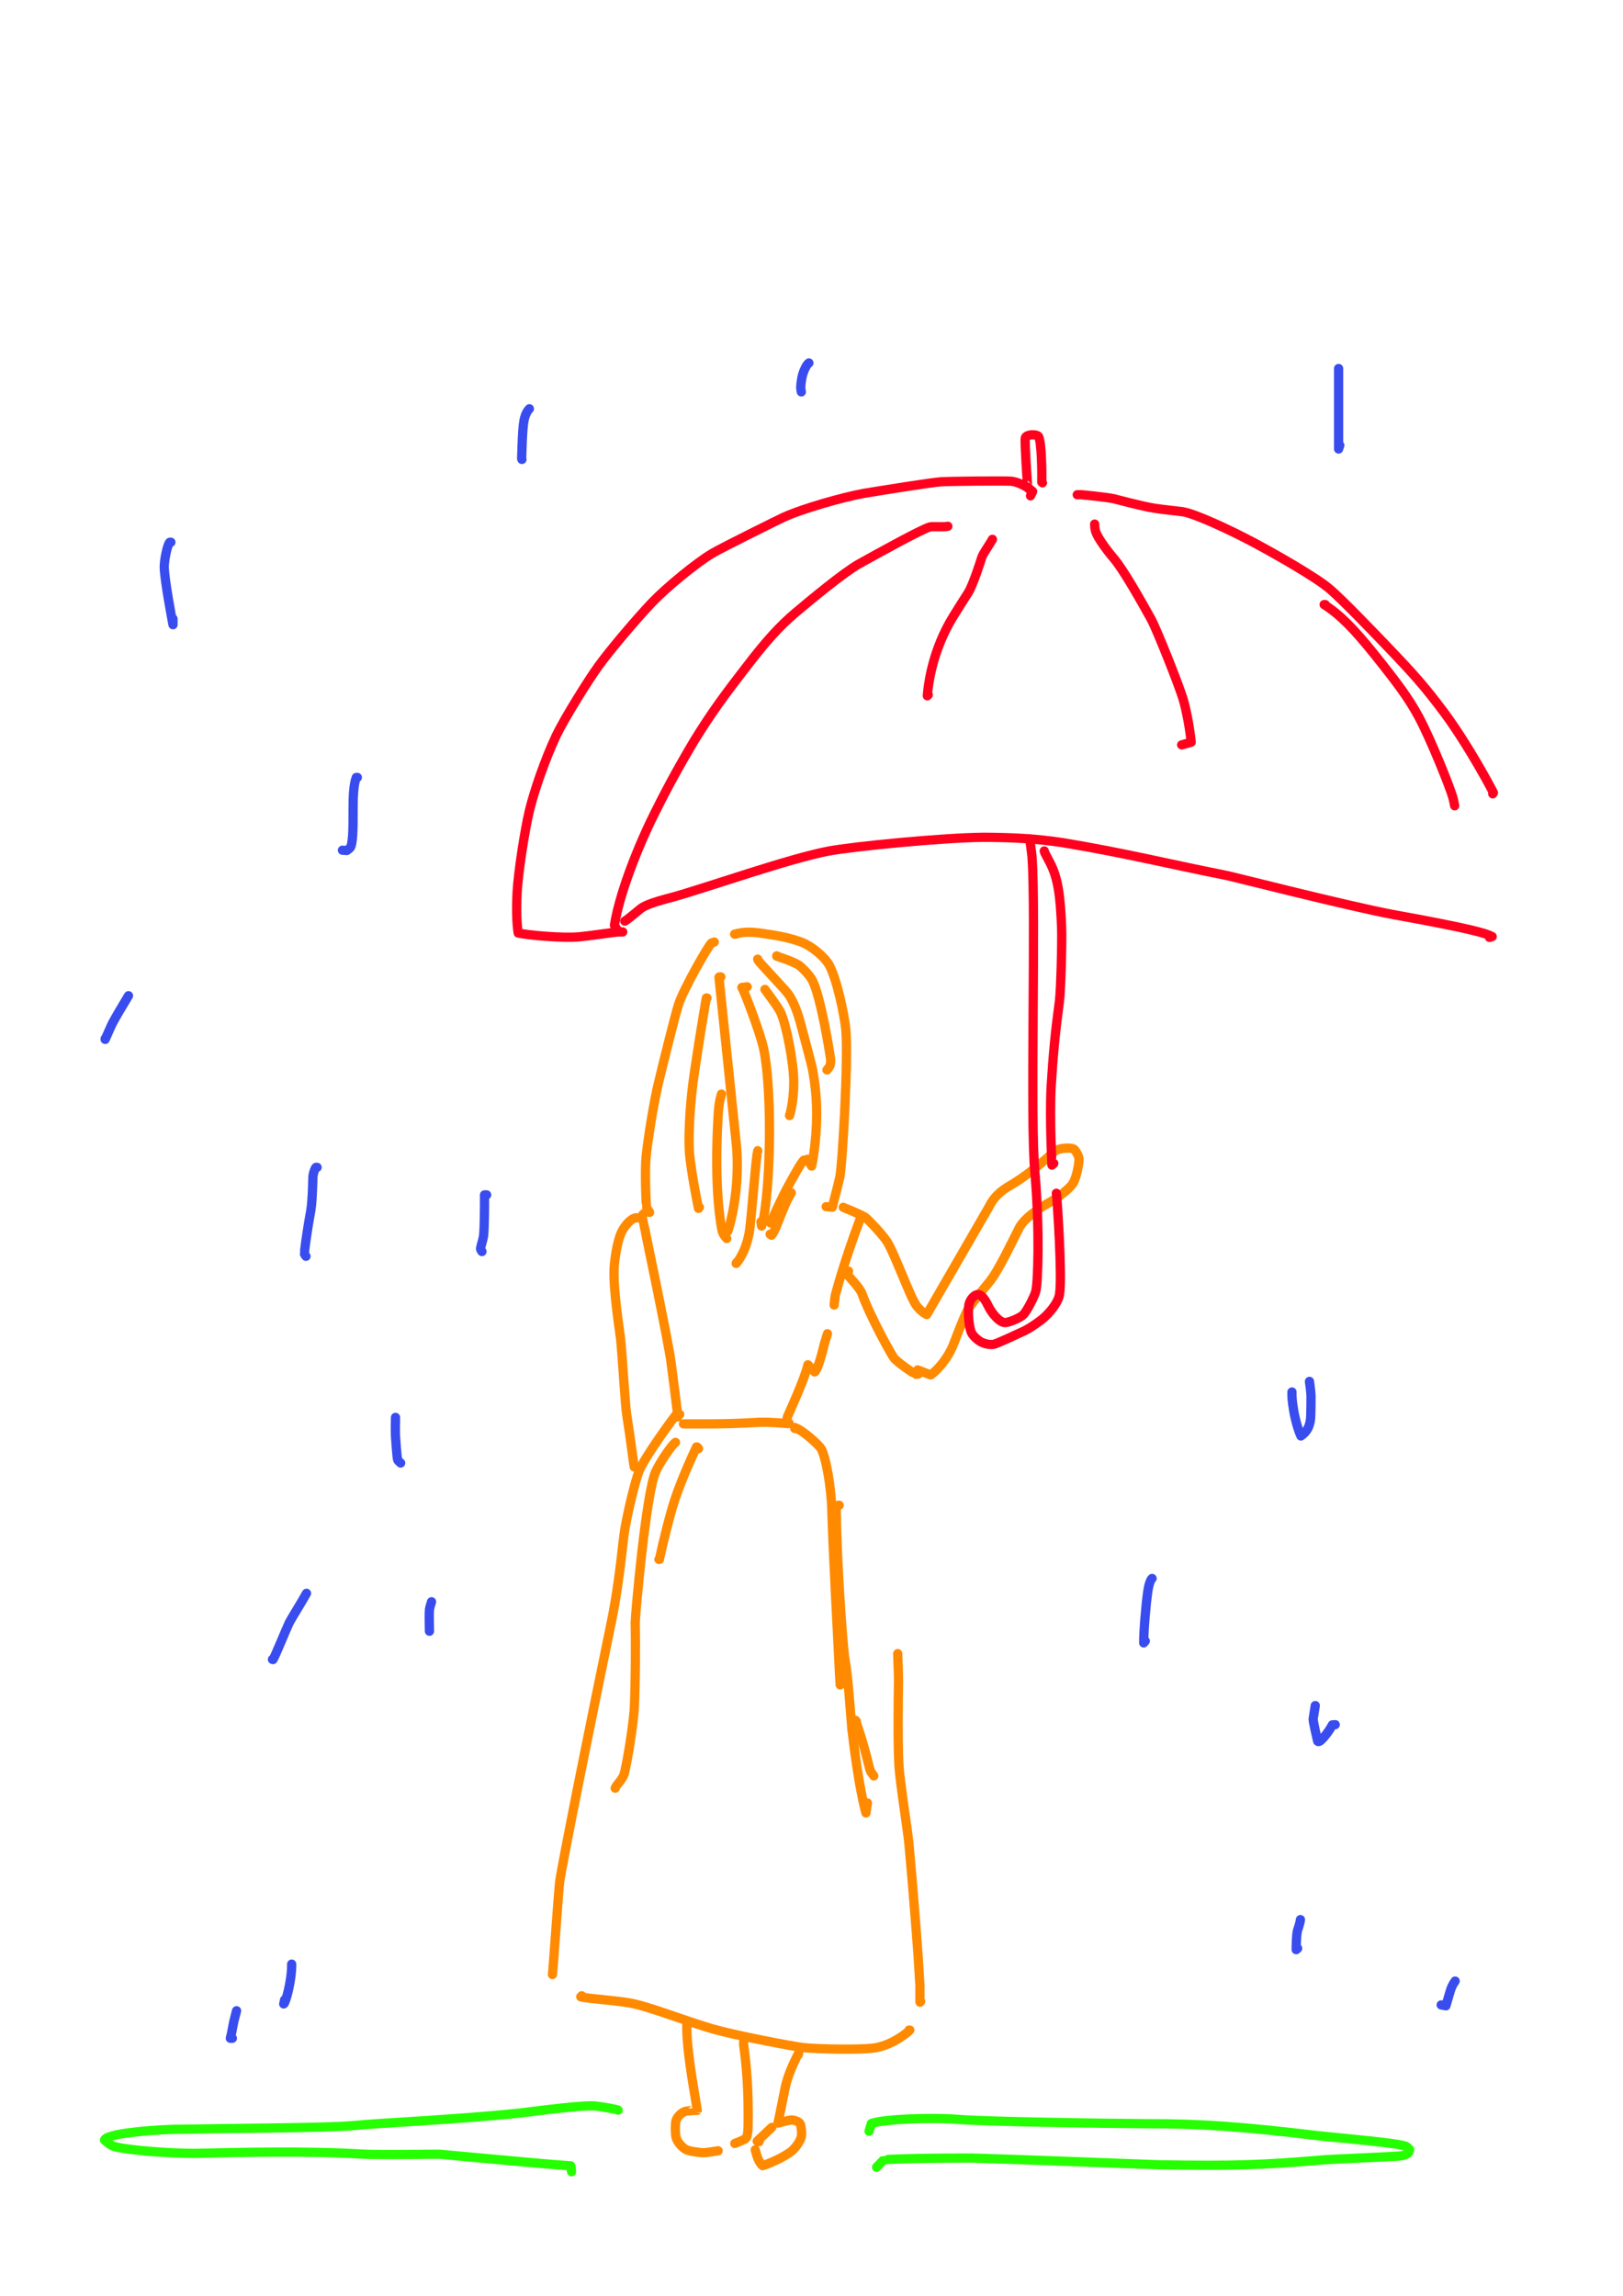 <?xml version="1.0" encoding="UTF-8" standalone="no"?>
<!DOCTYPE svg PUBLIC "-//W3C//DTD SVG 1.1//EN" "http://www.w3.org/Graphics/SVG/1.1/DTD/svg11.dtd">
<svg width="64.20" height="90.84" viewBox="0.00 0.00 535.00 757.00" xmlns="http://www.w3.org/2000/svg" xmlns:xlink="http://www.w3.org/1999/xlink">
<g stroke-linecap="round" id="9">
<path d="M235.44,310.56 C235.01,310.76 234.56,310.87 234.54,310.88 C233.56,311.63 225.56,325.65 223.76,330.88 C222.63,334.21 218.25,351.95 216.67,358.62 C214.69,367.97 213.06,379.23 212.86,382.91 C212.58,389.01 213.04,397.81 213.11,397.96 C213.20,398.16 213.54,398.74 214.12,399.69" fill="none" stroke="rgb(255, 138, 0)" stroke-width="3.05" stroke-opacity="1.00" stroke-linejoin="round"/>
<path d="M242.60,307.96 C242.60,307.96 242.16,307.96 242.16,307.96 C245.32,307.09 247.99,307.12 252.82,307.95 C257.20,308.53 261.35,309.49 264.46,310.71 C267.71,312.01 271.79,315.47 273.29,318.07 C275.79,322.51 278.31,334.39 278.82,339.44 C279.67,348.97 277.70,384.03 276.84,388.03 C276.38,390.10 274.64,396.93 274.34,397.98 C274.34,397.98 272.33,397.80 272.33,397.80" fill="none" stroke="rgb(255, 138, 0)" stroke-width="3.05" stroke-opacity="1.00" stroke-linejoin="round"/>
<path d="M256.05,315.12 C256.05,315.12 256.05,315.23 256.05,315.23 C256.23,315.31 260.57,316.62 263.03,318.00 C264.14,318.65 266.60,321.18 267.62,322.91 C270.43,327.79 273.54,347.02 273.78,349.14 C273.97,351.08 273.42,351.80 272.60,352.73" fill="none" stroke="rgb(255, 138, 0)" stroke-width="3.05" stroke-opacity="1.00" stroke-linejoin="round"/>
<path d="M249.76,316.20 C249.72,316.41 250.13,316.97 251.59,318.56 C255.00,322.32 258.65,326.16 259.65,327.44 C261.57,329.96 263.06,333.98 264.30,338.89 C264.97,341.56 267.46,350.49 267.92,352.98 C269.22,360.25 269.69,367.88 268.60,377.64 C268.20,381.17 267.74,383.65 267.54,384.41 C267.54,384.41 266.25,382.17 266.25,382.17" fill="none" stroke="rgb(255, 138, 0)" stroke-width="3.05" stroke-opacity="1.00" stroke-linejoin="round"/>
<path d="M252.15,326.18 C252.46,326.70 256.40,331.76 257.35,333.80 C259.19,337.85 261.58,349.95 261.65,356.57 C261.67,361.18 260.99,365.54 260.26,367.77 C260.26,367.77 260.35,367.52 260.35,367.52" fill="none" stroke="rgb(255, 138, 0)" stroke-width="3.05" stroke-opacity="1.00" stroke-linejoin="round"/>
<path d="M237.61,322.06 C237.61,322.06 237.11,322.06 237.11,322.06 C237.11,322.06 237.00,322.18 237.00,322.18 C237.01,322.37 241.44,364.81 242.81,378.11 C243.97,392.64 240.39,404.91 239.88,405.93 C239.88,405.93 239.56,405.18 239.56,405.18" fill="none" stroke="rgb(255, 138, 0)" stroke-width="3.05" stroke-opacity="1.00" stroke-linejoin="round"/>
<path d="M246.29,325.32 C246.29,325.32 244.55,325.53 244.55,325.53 C245.43,326.88 250.54,340.43 251.67,345.47 C252.90,351.04 253.66,361.10 253.66,373.01 C253.55,391.91 251.92,401.90 251.04,404.19 C251.04,404.19 250.84,402.79 250.84,402.79" fill="none" stroke="rgb(255, 138, 0)" stroke-width="3.05" stroke-opacity="1.00" stroke-linejoin="round"/>
<path d="M265.60,382.39 C265.60,382.39 264.99,382.46 264.99,382.46 C264.08,383.21 261.35,388.25 259.97,390.77 C257.35,395.47 254.15,402.91 253.98,403.15 C253.98,403.15 253.88,402.66 253.88,402.66" fill="none" stroke="rgb(255, 138, 0)" stroke-width="3.05" stroke-opacity="1.00" stroke-linejoin="round"/>
<path d="M233.05,329.01 C233.05,329.01 232.83,329.01 232.83,329.01 C231.68,335.61 229.29,350.29 228.31,357.93 C227.29,366.53 226.86,375.68 227.33,380.73 C227.92,386.44 229.52,394.83 230.25,398.37 C230.25,398.37 230.55,397.99 230.55,397.99" fill="none" stroke="rgb(255, 138, 0)" stroke-width="3.05" stroke-opacity="1.00" stroke-linejoin="round"/>
<path d="M237.82,360.69 C237.37,362.09 236.97,364.17 236.83,366.15 C235.68,383.64 236.42,397.16 237.95,405.37 C238.21,406.70 238.89,407.61 239.57,408.30" fill="none" stroke="rgb(255, 138, 0)" stroke-width="3.05" stroke-opacity="1.00" stroke-linejoin="round"/>
<path d="M260.83,393.24 C259.35,395.47 257.23,400.91 256.04,404.01 C255.34,405.72 254.70,406.87 254.34,407.22 C254.34,407.22 253.86,406.88 253.86,406.88" fill="none" stroke="rgb(255, 138, 0)" stroke-width="3.05" stroke-opacity="1.00" stroke-linejoin="round"/>
<path d="M249.76,379.35 C249.78,379.32 249.64,380.15 249.52,380.84 C249.06,383.73 247.70,401.17 247.09,405.58 C246.12,412.26 243.20,415.99 242.67,416.51 C242.67,416.51 242.81,416.24 242.81,416.24" fill="none" stroke="rgb(255, 138, 0)" stroke-width="3.05" stroke-opacity="1.00" stroke-linejoin="round"/>
<path d="M212.43,399.97 C211.98,400.28 211.72,400.53 211.67,400.84 C211.65,401.04 220.62,443.58 221.24,449.43 C222.07,455.67 223.05,463.50 223.21,465.09 C223.26,465.55 223.34,466.22 223.44,467.09" fill="none" stroke="rgb(255, 138, 0)" stroke-width="3.05" stroke-opacity="1.00" stroke-linejoin="round"/>
<path d="M284.05,401.05 C284.05,401.05 283.83,401.05 283.83,401.05 C278.19,416.10 275.38,426.68 275.26,427.47 C275.18,427.94 275.09,428.86 274.97,430.23" fill="none" stroke="rgb(255, 138, 0)" stroke-width="3.05" stroke-opacity="1.00" stroke-linejoin="round"/>
<path d="M272.76,439.68 C272.81,439.59 271.99,442.15 271.86,442.59 C269.86,450.83 269.01,451.85 268.55,452.29 C268.55,452.29 266.32,449.92 266.32,449.92 C265.34,454.49 259.78,466.51 259.54,467.11 C259.41,467.42 259.41,467.53 259.52,467.46" fill="none" stroke="rgb(255, 138, 0)" stroke-width="3.05" stroke-opacity="1.00" stroke-linejoin="round"/>
<path d="M228.27,469.41 C228.27,469.41 225.30,469.41 225.30,469.41 C231.53,469.41 238.99,469.55 249.66,468.92 C253.18,468.70 259.20,469.29 259.65,469.31 C259.78,469.31 259.94,469.28 260.13,469.22" fill="none" stroke="rgb(255, 138, 0)" stroke-width="3.05" stroke-opacity="1.00" stroke-linejoin="round"/>
<path d="M210.26,401.49 C210.00,401.49 209.80,401.49 209.66,401.49 C208.15,401.57 205.96,403.85 204.74,406.49 C203.54,409.16 202.60,414.79 202.42,418.37 C202.14,425.37 204.23,438.55 204.53,441.05 C205.09,446.01 206.05,462.85 206.58,466.35 C207.90,474.51 208.89,482.97 209.05,483.60 C209.05,483.60 209.83,483.52 209.83,483.52" fill="none" stroke="rgb(255, 138, 0)" stroke-width="3.05" stroke-opacity="1.00" stroke-linejoin="round"/>
<path d="M277.97,398.01 C278.11,398.17 282.25,399.65 285.10,401.23 C285.81,401.65 290.99,406.99 292.54,409.53 C295.03,413.70 300.06,427.64 302.03,430.34 C303.32,432.07 304.74,433.01 305.50,433.37 C305.50,433.37 325.93,398.01 325.93,398.01 C327.44,394.86 329.61,392.74 333.07,390.78 C340.67,386.29 347.12,379.91 347.73,379.47 C349.03,378.54 352.47,378.19 353.88,378.78 C354.47,379.05 355.52,380.87 355.66,381.98 C355.79,383.27 354.95,388.01 353.70,390.07 C352.32,392.27 347.74,395.47 345.08,396.90 C342.10,398.52 337.56,401.92 336.13,404.49 C334.82,406.92 329.36,418.61 326.31,422.40 C324.48,424.59 320.25,429.79 319.23,431.43 C317.64,434.04 314.65,442.48 313.95,444.03 C311.30,449.83 307.53,452.76 306.79,453.27 C306.79,453.27 302.49,451.62 302.49,451.62" fill="none" stroke="rgb(255, 138, 0)" stroke-width="3.05" stroke-opacity="1.00" stroke-linejoin="round"/>
<path d="M279.71,419.06 C279.51,419.80 279.48,420.26 279.71,420.64 C279.95,421.05 283.37,424.47 284.13,426.45 C286.84,434.02 293.83,446.65 294.76,447.78 C296.19,449.47 301.67,453.04 301.73,453.05 C301.80,453.05 302.12,453.03 302.69,453.00" fill="none" stroke="rgb(255, 138, 0)" stroke-width="3.05" stroke-opacity="1.00" stroke-linejoin="round"/>
<path d="M224.05,466.27 C224.05,466.27 222.63,466.69 222.63,466.69 C221.58,468.02 212.53,480.31 210.65,485.00 C209.30,488.38 206.32,500.83 205.63,506.45 C204.17,519.41 203.26,526.02 201.60,534.36 C195.72,562.71 184.90,616.31 184.46,620.63 C183.80,627.57 182.36,648.83 182.19,650.11 C182.17,650.24 182.15,650.51 182.11,650.95" fill="none" stroke="rgb(255, 138, 0)" stroke-width="3.05" stroke-opacity="1.00" stroke-linejoin="round"/>
<path d="M261.98,470.93 C261.98,470.93 261.98,470.60 261.98,470.60 C264.86,471.63 269.80,476.27 270.59,477.47 C272.24,480.10 274.05,490.42 274.22,498.31 C274.50,508.94 276.23,541.96 276.80,552.93 C276.85,553.77 276.90,554.61 276.96,555.45" fill="none" stroke="rgb(255, 138, 0)" stroke-width="3.05" stroke-opacity="1.00" stroke-linejoin="round"/>
<path d="M276.62,496.22 C276.62,496.22 276.46,496.22 276.46,496.22 C276.46,496.22 275.70,496.80 275.70,496.80 C275.50,508.94 277.69,542.19 278.56,547.29 C279.72,553.89 280.45,566.28 280.80,569.90 C283.02,589.01 285.06,596.30 285.46,597.67 C285.46,597.67 285.94,594.39 285.94,594.39" fill="none" stroke="rgb(255, 138, 0)" stroke-width="3.05" stroke-opacity="1.00" stroke-linejoin="round"/>
<path d="M282.28,567.43 C282.28,567.43 281.95,567.10 281.95,567.10 C281.94,567.07 284.20,572.79 286.53,582.55 C286.71,583.27 286.89,583.78 287.06,584.09 C287.18,584.28 287.50,584.74 288.03,585.46" fill="none" stroke="rgb(255, 138, 0)" stroke-width="3.05" stroke-opacity="1.00" stroke-linejoin="round"/>
<path d="M295.92,545.47 C295.92,545.47 295.92,545.14 295.92,545.14 C295.91,546.01 296.19,551.14 296.19,554.35 C296.08,561.51 295.90,573.21 296.31,581.85 C296.65,587.45 299.06,602.51 299.58,607.44 C301.02,622.77 302.44,641.95 302.67,645.25 C302.91,649.06 303.19,653.75 303.24,654.62" fill="none" stroke="rgb(255, 138, 0)" stroke-width="3.05" stroke-opacity="1.00" stroke-linejoin="round"/>
<path d="M303.24,654.95 C303.24,656.40 303.24,659.59 303.24,659.70 C303.25,659.86 303.26,659.99 303.28,660.08 C303.28,660.08 303.49,659.79 303.49,659.79" fill="none" stroke="rgb(255, 138, 0)" stroke-width="3.05" stroke-opacity="1.00" stroke-linejoin="round"/>
<path d="M191.77,657.94 C191.77,657.94 191.44,658.28 191.44,658.28 C193.52,658.91 203.03,659.43 208.23,660.43 C214.25,661.63 225.79,666.17 234.79,668.84 C242.60,671.05 260.99,674.57 264.75,675.02 C268.63,675.48 284.39,675.91 288.93,675.03 C294.26,673.95 298.69,670.48 299.91,669.26 C299.91,669.26 299.66,669.26 299.66,669.26" fill="none" stroke="rgb(255, 138, 0)" stroke-width="3.05" stroke-opacity="1.00" stroke-linejoin="round"/>
<path d="M230.26,477.56 C230.26,477.56 229.80,477.04 229.80,477.04 C229.80,477.04 229.59,477.02 229.59,477.02 C227.69,481.10 223.65,490.02 221.59,497.13 C218.89,506.62 217.39,514.03 217.37,514.08 C217.37,514.08 217.20,514.10 217.20,514.10" fill="none" stroke="rgb(255, 138, 0)" stroke-width="3.05" stroke-opacity="1.00" stroke-linejoin="round"/>
<path d="M222.67,475.51 C221.27,476.49 217.33,482.45 216.10,485.23 C212.95,492.51 209.46,531.79 209.38,534.99 C209.56,541.83 209.44,555.45 209.13,562.22 C209.01,567.57 206.46,582.79 205.67,585.07 C205.18,586.44 203.27,588.60 203.12,588.83 C203.06,588.91 202.95,589.14 202.79,589.50" fill="none" stroke="rgb(255, 138, 0)" stroke-width="3.05" stroke-opacity="1.00" stroke-linejoin="round"/>
<path d="M226.67,667.15 C226.67,667.15 226.46,667.15 226.46,667.15 C226.39,667.16 226.36,667.94 226.40,669.27 C226.64,678.58 229.48,692.59 229.83,695.72 C229.82,695.74 226.79,695.81 225.87,696.06 C224.67,696.41 223.18,697.85 222.83,699.14 C222.55,700.24 222.54,703.39 222.86,704.68 C223.23,706.09 224.93,708.13 226.38,708.76 C227.79,709.33 231.25,709.73 232.13,709.68 C233.10,709.62 235.67,709.24 236.72,709.05" fill="none" stroke="rgb(255, 138, 0)" stroke-width="3.05" stroke-opacity="1.00" stroke-linejoin="round"/>
<path d="M245.63,671.75 C245.41,671.95 245.03,673.01 245.13,674.00 C245.72,678.41 246.64,686.21 246.63,696.70 C246.64,703.34 246.59,704.63 245.27,705.35 C244.82,705.58 242.83,706.39 242.21,706.64" fill="none" stroke="rgb(255, 138, 0)" stroke-width="3.05" stroke-opacity="1.00" stroke-linejoin="round"/>
<path d="M263.16,677.35 C263.19,677.12 263.22,676.97 263.23,676.92 C263.24,676.86 263.27,676.81 263.30,676.77 C261.07,681.09 259.74,684.41 258.98,687.54 C258.57,689.34 256.83,698.31 256.44,699.92 C256.47,699.99 258.91,699.17 260.47,698.93 C261.58,698.77 263.25,699.30 263.74,700.11 C264.11,700.78 264.38,703.14 264.15,704.34 C263.87,705.71 262.51,707.75 261.19,708.93 C258.41,711.35 252.67,713.58 251.40,713.95 C249.91,712.69 249.36,710.22 249.17,709.48 C249.11,709.23 249.04,708.98 248.96,708.74" fill="none" stroke="rgb(255, 138, 0)" stroke-width="3.05" stroke-opacity="1.00" stroke-linejoin="round"/>
<path d="M254.40,701.34 C254.40,701.34 249.60,705.88 249.60,705.88 C249.60,705.88 250.25,706.05 250.25,706.05" fill="none" stroke="rgb(255, 138, 0)" stroke-width="3.05" stroke-opacity="1.00" stroke-linejoin="round"/>
<path d="M339.33,161.31 C339.33,161.31 338.79,160.59 338.79,160.59 C338.70,160.59 337.69,145.21 337.98,144.32 C338.39,143.14 341.57,143.07 342.25,143.82 C343.45,145.22 343.47,157.27 343.41,158.97 C343.41,158.97 343.63,159.16 343.63,159.16" fill="none" stroke="rgb(255, 0, 30)" stroke-width="3.05" stroke-opacity="1.00" stroke-linejoin="round"/>
<path d="M339.69,163.46 C339.69,163.46 340.40,162.03 340.40,162.03 C339.21,160.95 336.39,159.08 333.53,158.66 C331.96,158.44 313.16,158.64 310.25,158.83 C306.69,159.08 291.13,161.60 284.76,162.65 C277.98,163.87 264.48,167.68 258.18,170.59 C256.49,171.38 238.25,180.39 234.65,182.52 C229.53,185.59 219.80,193.55 214.94,198.62 C209.85,204.00 201.37,213.97 197.39,219.44 C193.92,224.23 186.16,236.66 183.32,242.58 C179.65,250.36 175.98,261.06 174.47,267.43 C172.85,274.32 170.82,287.77 170.47,294.06 C170.06,301.76 170.57,306.16 170.82,307.59 C174.05,308.29 185.14,309.34 190.97,308.84 C193.96,308.58 202.53,307.30 203.67,307.24 C203.98,307.23 204.51,307.23 205.27,307.23" fill="none" stroke="rgb(255, 0, 30)" stroke-width="3.05" stroke-opacity="1.00" stroke-linejoin="round"/>
<path d="M312.44,173.50 C310.85,173.85 307.50,173.48 306.54,173.72 C303.97,174.38 289.76,182.23 283.12,185.93 C277.95,188.86 267.39,197.66 262.23,201.99 C257.09,206.34 252.50,211.38 246.43,219.33 C238.62,229.40 234.50,235.05 228.94,244.05 C222.93,254.16 219.07,261.38 214.41,270.92 C207.54,285.44 203.63,297.96 202.54,305.06 C202.54,305.06 203.44,306.52 203.44,306.52" fill="none" stroke="rgb(255, 0, 30)" stroke-width="3.05" stroke-opacity="1.00" stroke-linejoin="round"/>
<path d="M205.95,303.65 C206.14,303.78 210.74,299.90 211.30,299.47 C213.72,297.69 220.07,296.24 222.06,295.67 C233.78,292.36 260.02,283.09 272.97,280.60 C281.38,279.01 311.01,276.13 324.32,276.03 C333.48,276.07 341.31,276.44 350.26,277.79 C371.12,281.27 383.76,284.51 404.44,288.64 C406.58,289.06 444.69,298.79 459.19,301.49 C484.68,306.11 489.69,307.62 491.88,308.76 C491.88,308.76 490.99,309.03 490.99,309.03" fill="none" stroke="rgb(255, 0, 30)" stroke-width="3.05" stroke-opacity="1.00" stroke-linejoin="round"/>
<path d="M355.10,163.10 C355.75,163.09 356.20,163.09 356.45,163.10 C356.95,163.12 365.10,163.95 367.10,164.41 C367.77,164.56 376.47,166.93 380.79,167.59 C383.72,168.03 387.81,168.43 389.82,168.70 C393.76,169.28 405.14,174.53 413.54,179.00 C420.80,182.90 434.00,190.41 438.46,194.28 C442.70,197.96 451.47,207.09 456.68,212.51 C466.29,222.55 469.60,226.26 476.33,235.28 C484.27,246.13 491.50,259.73 492.29,261.36 C492.29,261.36 492.06,261.70 492.06,261.70" fill="none" stroke="rgb(255, 0, 30)" stroke-width="3.05" stroke-opacity="1.00" stroke-linejoin="round"/>
<path d="M436.85,199.31 C436.85,199.31 436.49,199.31 436.49,199.31 C441.83,202.72 446.25,207.30 452.78,215.38 C460.70,225.27 464.31,230.13 467.64,236.28 C471.67,243.76 478.02,259.66 478.94,263.00 C479.07,263.46 479.26,264.34 479.51,265.64" fill="none" stroke="rgb(255, 0, 30)" stroke-width="3.05" stroke-opacity="1.00" stroke-linejoin="round"/>
<path d="M360.84,172.78 C360.83,173.26 360.90,174.21 361.09,174.95 C361.81,177.65 366.25,183.05 367.05,183.98 C370.31,187.74 376.18,198.22 379.48,204.15 C381.33,207.56 388.77,226.17 390.12,230.89 C391.78,236.81 392.62,243.91 392.66,244.69 C392.66,244.69 389.52,245.57 389.52,245.57" fill="none" stroke="rgb(255, 0, 30)" stroke-width="3.05" stroke-opacity="1.00" stroke-linejoin="round"/>
<path d="M327.14,177.80 C326.10,179.71 324.04,182.43 323.59,183.88 C323.34,184.70 320.91,192.41 319.25,195.25 C318.76,196.09 314.56,202.48 312.88,205.52 C306.88,216.42 305.89,226.73 305.68,229.38 C305.68,229.38 305.98,229.07 305.98,229.07" fill="none" stroke="rgb(255, 0, 30)" stroke-width="3.05" stroke-opacity="1.00" stroke-linejoin="round"/>
<path d="M339.42,276.56 C339.61,277.83 340.09,281.26 340.19,282.51 C341.55,300.60 339.47,370.04 341.16,386.69 C342.79,406.01 342.14,423.02 341.42,425.73 C340.87,427.71 338.52,432.15 337.35,433.40 C336.36,434.44 332.49,436.06 331.22,436.02 C329.44,435.89 326.99,433.12 325.66,430.35 C324.53,427.96 323.40,426.84 322.41,426.76 C321.40,426.72 319.88,428.11 319.42,429.97 C318.95,432.03 319.32,437.46 320.26,439.40 C320.78,440.41 322.11,441.67 323.30,442.35 C324.60,443.05 326.40,443.42 327.63,443.16 C328.78,442.89 335.02,439.99 337.51,438.82 C339.61,437.83 342.95,435.48 344.26,434.29 C347.22,431.55 348.89,428.73 349.23,426.89 C350.25,421.01 348.47,396.27 348.42,395.43 C348.40,395.06 348.33,394.38 348.21,393.38" fill="none" stroke="rgb(255, 0, 30)" stroke-width="3.05" stroke-opacity="1.00" stroke-linejoin="round"/>
<path d="M344.23,280.53 C344.18,280.73 344.50,281.39 346.06,284.31 C348.81,289.47 349.54,295.62 349.94,305.61 C350.14,310.15 349.68,326.62 349.25,329.89 C347.89,339.93 347.15,347.52 346.49,358.26 C345.96,368.88 346.76,384.08 346.75,384.09 C346.75,384.09 347.37,383.54 347.37,383.54" fill="none" stroke="rgb(255, 0, 30)" stroke-width="3.05" stroke-opacity="1.00" stroke-linejoin="round"/>
<path d="M174.51,134.76 C174.43,134.86 173.22,135.91 172.70,138.78 C172.13,142.00 172.05,149.66 171.95,151.11 C171.94,151.25 171.98,151.37 172.05,151.46" fill="none" stroke="rgb(57, 77, 239)" stroke-width="3.05" stroke-opacity="1.00" stroke-linejoin="round"/>
<path d="M266.64,119.67 C265.97,120.05 264.70,122.35 264.28,124.83 C264.07,126.07 263.96,127.02 263.95,127.69 C263.95,128.07 264.01,128.57 264.15,129.19" fill="none" stroke="rgb(57, 77, 239)" stroke-width="3.05" stroke-opacity="1.00" stroke-linejoin="round"/>
<path d="M56.33,178.76 C56.33,178.76 55.98,178.76 55.98,178.76 C55.15,179.53 54.15,184.60 54.14,186.86 C54.17,190.99 56.76,204.57 57.03,205.95 C57.03,205.95 57.03,204.01 57.03,204.01" fill="none" stroke="rgb(57, 77, 239)" stroke-width="3.05" stroke-opacity="1.00" stroke-linejoin="round"/>
<path d="M117.80,256.30 C117.80,256.30 117.45,256.30 117.45,256.30 C116.60,258.39 116.38,262.37 116.39,266.68 C116.42,273.84 116.30,278.39 115.40,279.51 C115.24,279.70 114.88,279.99 114.31,280.39 C114.31,280.39 112.88,280.29 112.88,280.29" fill="none" stroke="rgb(57, 77, 239)" stroke-width="3.05" stroke-opacity="1.00" stroke-linejoin="round"/>
<path d="M42.36,328.26 C40.50,331.33 37.53,336.28 36.71,338.06 C36.15,339.32 35.13,341.62 34.67,342.66 C34.67,342.66 34.67,342.40 34.67,342.40" fill="none" stroke="rgb(57, 77, 239)" stroke-width="3.05" stroke-opacity="1.00" stroke-linejoin="round"/>
<path d="M104.53,384.84 C104.53,384.84 104.18,384.84 104.18,384.84 C103.97,384.86 103.35,386.38 103.17,387.67 C103.10,388.23 103.05,395.70 102.42,399.28 C101.01,406.92 100.28,413.10 100.34,413.34 C100.38,413.51 100.56,413.78 100.87,414.15" fill="none" stroke="rgb(57, 77, 239)" stroke-width="3.05" stroke-opacity="1.00" stroke-linejoin="round"/>
<path d="M160.42,393.92 C160.42,393.92 159.72,393.92 159.72,393.92 C159.73,397.39 159.71,405.02 159.38,407.57 C159.26,408.48 158.41,411.25 158.40,411.55 C158.39,411.83 158.55,412.18 158.87,412.59" fill="none" stroke="rgb(57, 77, 239)" stroke-width="3.05" stroke-opacity="1.00" stroke-linejoin="round"/>
<path d="M130.38,467.27 C130.33,469.25 130.30,472.33 130.38,473.62 C130.45,474.83 130.86,480.65 131.08,481.24 C131.17,481.48 131.50,481.83 132.07,482.31" fill="none" stroke="rgb(57, 77, 239)" stroke-width="3.05" stroke-opacity="1.00" stroke-linejoin="round"/>
<path d="M142.25,528.05 C141.86,529.24 141.63,530.12 141.56,530.67 C141.44,531.52 141.53,536.10 141.56,537.76 C141.56,537.78 141.56,537.85 141.56,537.83" fill="none" stroke="rgb(57, 77, 239)" stroke-width="3.05" stroke-opacity="1.00" stroke-linejoin="round"/>
<path d="M101.04,525.26 C99.48,528.12 96.04,533.56 95.36,534.92 C94.63,536.38 90.54,546.41 90.00,547.10 C90.00,547.10 89.81,547.06 89.81,547.06" fill="none" stroke="rgb(57, 77, 239)" stroke-width="3.05" stroke-opacity="1.00" stroke-linejoin="round"/>
<path d="M77.98,662.88 C77.29,665.45 76.93,666.97 76.68,668.42 C76.43,669.88 76.23,670.81 75.93,671.96 C75.93,671.96 76.59,671.96 76.59,671.96" fill="none" stroke="rgb(57, 77, 239)" stroke-width="3.05" stroke-opacity="1.00" stroke-linejoin="round"/>
<path d="M96.15,647.51 C96.20,653.10 94.10,660.45 93.53,660.64 C93.53,660.64 93.81,659.30 93.81,659.30" fill="none" stroke="rgb(57, 77, 239)" stroke-width="3.05" stroke-opacity="1.00" stroke-linejoin="round"/>
<path d="M441.25,121.48 C441.25,121.48 441.25,148.02 441.25,148.02 C441.25,148.02 441.65,146.80 441.65,146.80" fill="none" stroke="rgb(57, 77, 239)" stroke-width="3.05" stroke-opacity="1.00" stroke-linejoin="round"/>
<path d="M425.88,458.89 C425.85,460.08 425.91,461.23 426.11,462.84 C426.47,465.65 427.34,470.03 428.82,473.41 C430.77,472.05 431.79,470.33 432.03,467.48 C432.12,466.28 432.19,460.88 432.16,460.19 C432.11,458.95 431.84,456.72 431.65,455.40" fill="none" stroke="rgb(57, 77, 239)" stroke-width="3.05" stroke-opacity="1.00" stroke-linejoin="round"/>
<path d="M379.77,520.37 C379.27,520.75 378.69,522.37 378.37,524.53 C377.71,529.09 376.96,538.20 377.01,541.61 C377.01,541.61 377.52,541.00 377.52,541.00" fill="none" stroke="rgb(57, 77, 239)" stroke-width="3.05" stroke-opacity="1.00" stroke-linejoin="round"/>
<path d="M433.56,562.28 C433.33,563.93 432.86,566.51 432.86,566.70 C432.86,567.63 434.03,572.70 434.35,574.01 C434.88,574.94 437.89,571.17 439.20,568.64 C439.20,568.64 440.14,568.57 440.14,568.57" fill="none" stroke="rgb(57, 77, 239)" stroke-width="3.05" stroke-opacity="1.00" stroke-linejoin="round"/>
<path d="M428.67,632.84 C428.47,634.45 427.75,636.11 427.62,636.75 C427.39,637.94 427.24,641.37 427.27,642.74 C427.27,642.74 427.75,642.33 427.75,642.33" fill="none" stroke="rgb(57, 77, 239)" stroke-width="3.05" stroke-opacity="1.00" stroke-linejoin="round"/>
<path d="M479.67,653.10 C478.85,654.27 478.38,655.21 477.97,656.67 C477.55,658.15 477.00,660.00 476.62,661.25 C476.62,661.25 475.07,660.96 475.07,660.96" fill="none" stroke="rgb(57, 77, 239)" stroke-width="3.05" stroke-opacity="1.00" stroke-linejoin="round"/>
<path d="M203.76,695.65 C203.62,695.44 198.18,694.47 196.36,694.29 C191.94,693.88 177.23,695.91 171.41,696.60 C149.82,698.84 125.79,699.79 116.01,700.78 C108.22,701.50 74.09,701.67 56.97,701.98 C46.26,702.36 34.96,703.66 34.46,705.50 C35.86,706.79 36.86,707.45 38.20,707.77 C43.07,708.93 55.58,709.89 64.19,709.90 C78.02,709.58 101.58,709.03 118.80,710.12 C126.64,710.52 142.51,710.11 145.01,710.19 C145.73,710.22 179.84,713.50 188.16,714.01 C188.16,714.01 188.41,715.96 188.41,715.96" fill="none" stroke="rgb(38, 255, 0)" stroke-width="3.05" stroke-opacity="1.00" stroke-linejoin="round"/>
<path d="M286.47,702.59 C286.47,702.59 287.23,700.05 287.23,700.05 C291.17,698.60 306.98,697.97 315.98,698.71 C324.53,699.40 361.98,700.02 377.98,700.12 C395.93,700.09 409.39,701.06 435.09,704.14 C442.25,704.90 461.85,706.55 463.60,707.65 C463.83,707.80 464.18,708.11 464.64,708.59 C464.65,709.84 463.67,710.54 461.16,710.79 C459.72,710.93 438.70,711.86 437.41,711.95 C415.08,713.83 407.36,714.03 382.48,713.68 C367.00,713.14 335.98,711.89 320.34,711.44 C298.57,711.44 291.36,711.96 291.32,712.00 C290.95,712.40 290.16,713.23 288.95,714.47" fill="none" stroke="rgb(38, 255, 0)" stroke-width="3.05" stroke-opacity="1.00" stroke-linejoin="round"/>
</g>
</svg>
